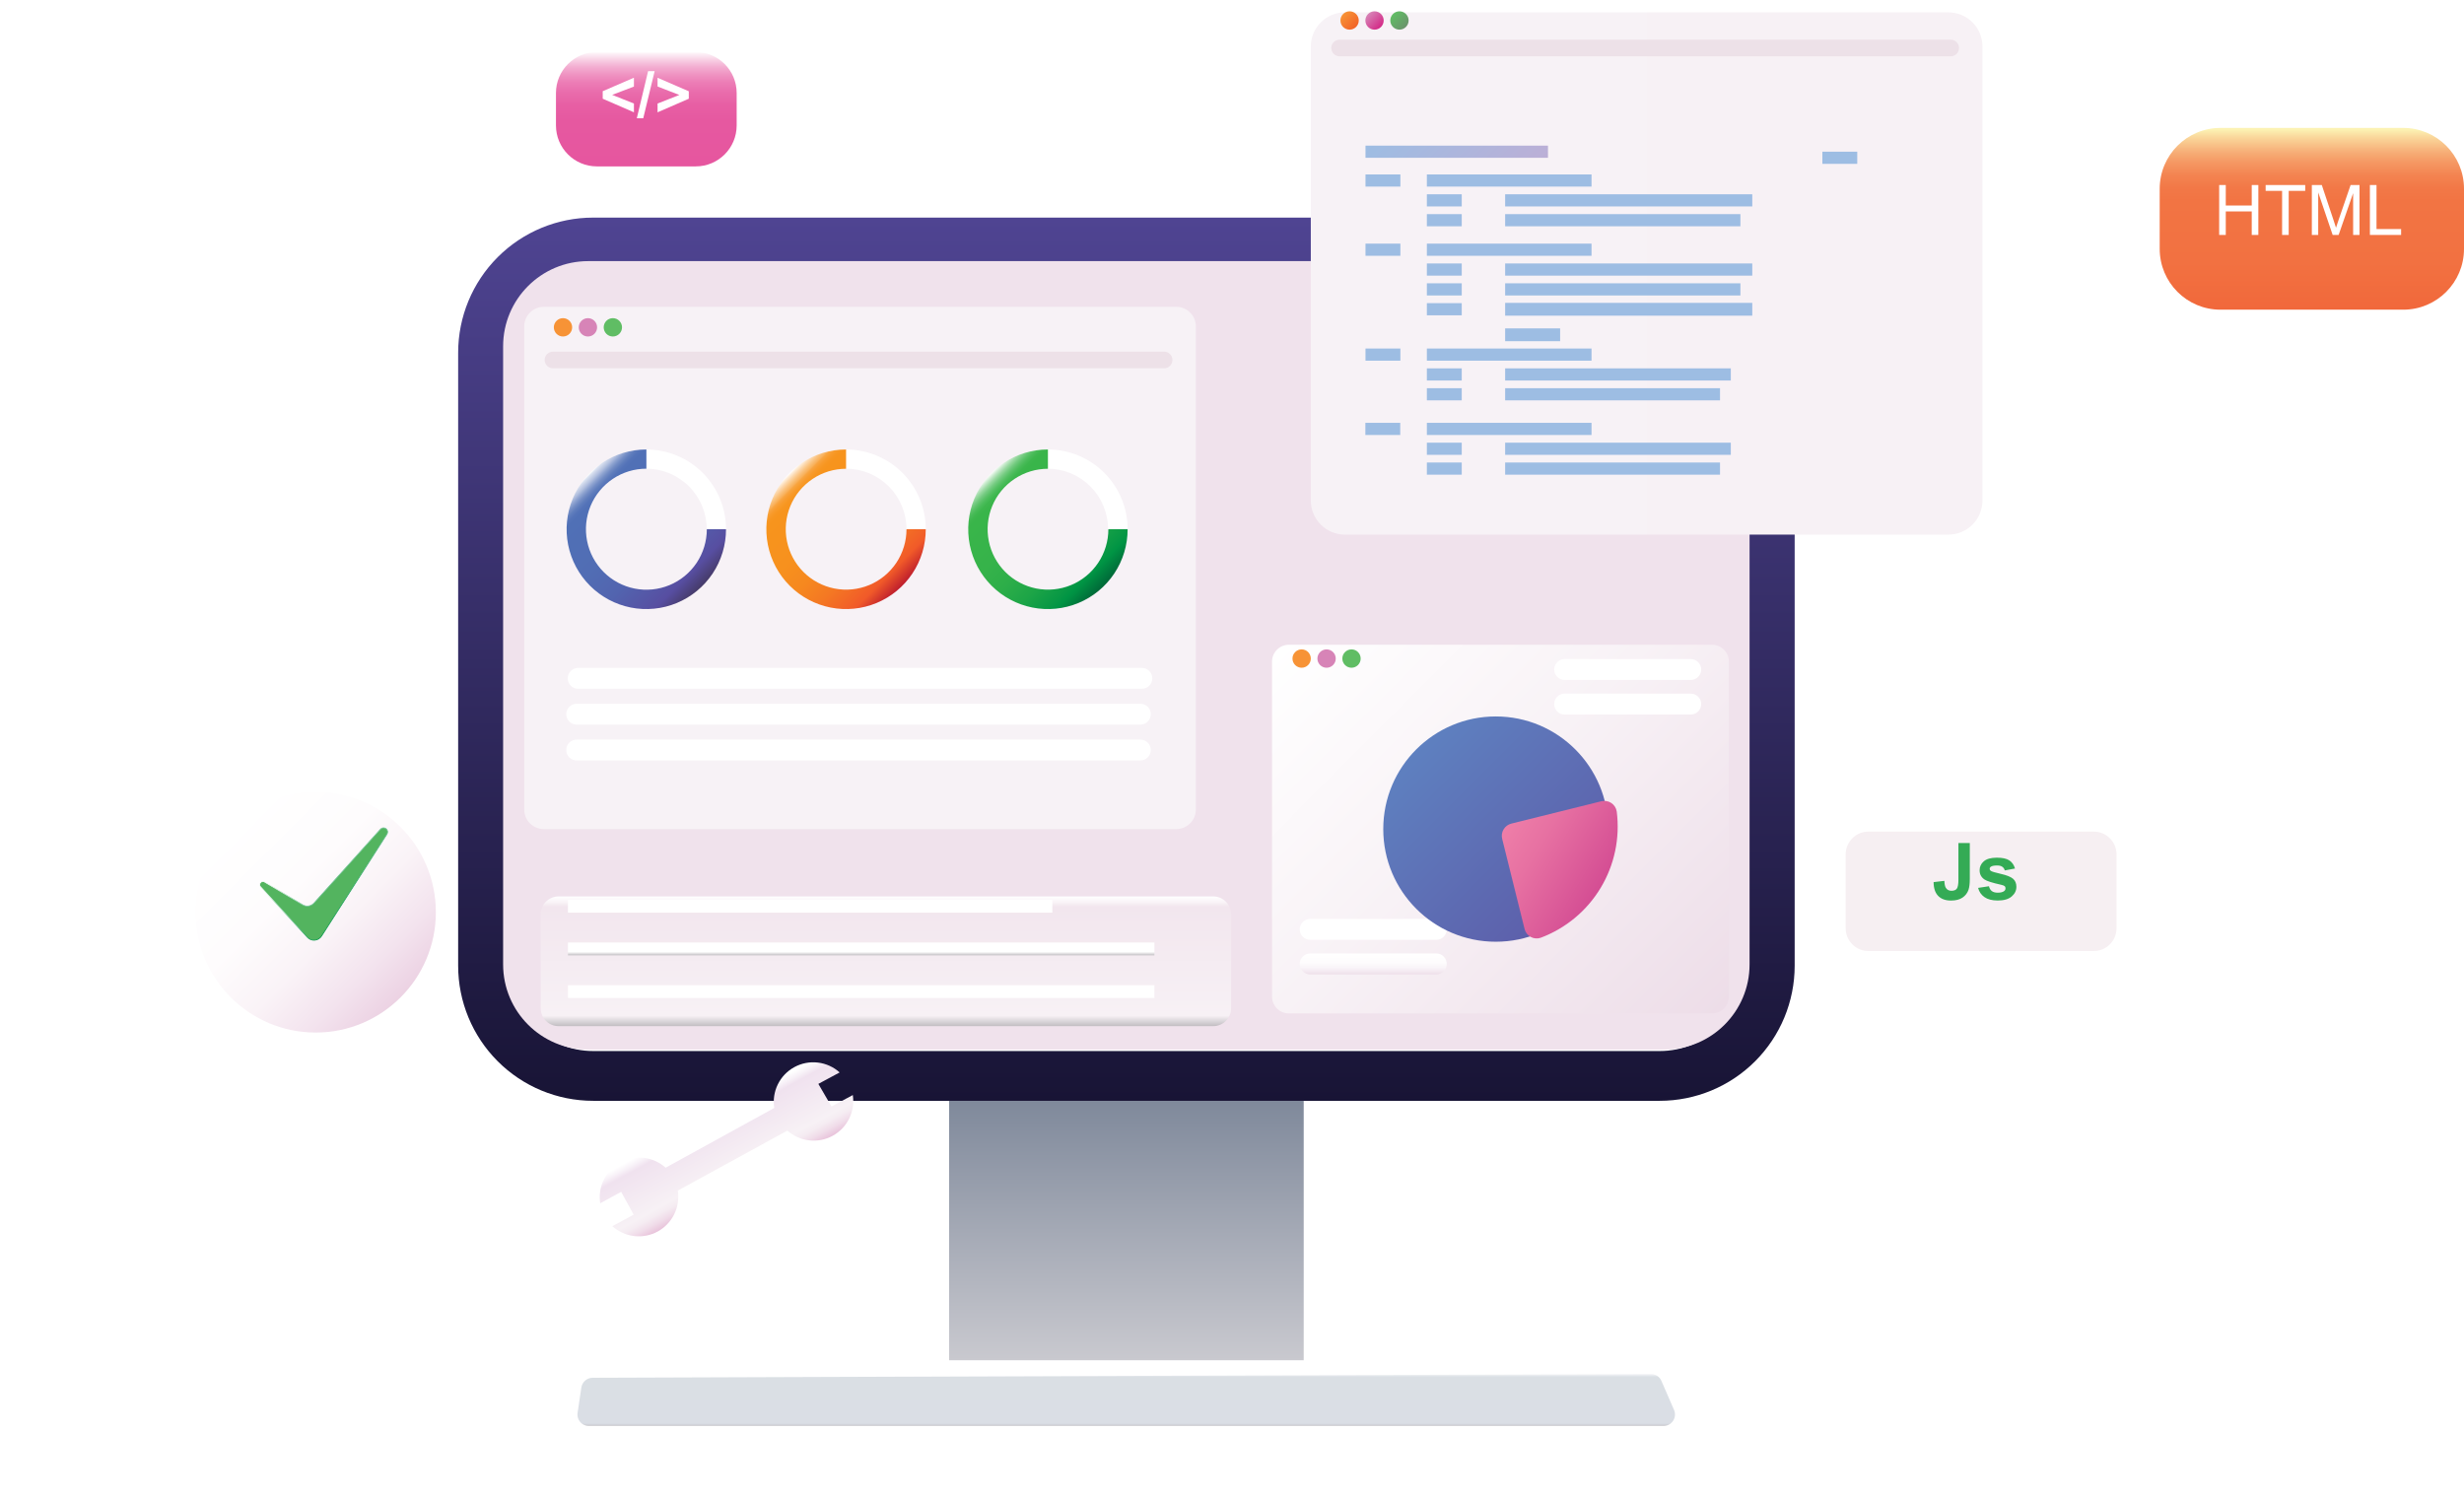 <svg width="797" height="485" viewBox="0 0 797 485" fill="none" xmlns="http://www.w3.org/2000/svg">
<g clip-path="url(#clip0)">
<path d="M536.847 86.492C544.16 86.492 551.172 89.4 556.343 94.577C561.513 99.754 564.418 106.775 564.418 114.096V312.384C564.418 319.705 561.513 326.726 556.343 331.902C551.172 337.079 544.16 339.987 536.847 339.987H191.846C184.534 339.987 177.521 337.079 172.351 331.902C167.18 326.726 164.275 319.705 164.275 312.384V114.096C164.275 106.775 167.18 99.754 172.351 94.577C177.521 89.4 184.534 86.492 191.846 86.492H536.847ZM536.847 70.39H191.846C180.268 70.39 169.165 74.994 160.978 83.191C152.792 91.387 148.192 102.504 148.192 114.096V312.384C148.192 323.975 152.792 335.092 160.978 343.288C169.165 351.485 180.268 356.09 191.846 356.09H536.847C548.425 356.09 559.528 351.485 567.715 343.288C575.902 335.092 580.501 323.975 580.501 312.384V114.096C580.501 102.504 575.902 91.387 567.715 83.191C559.528 74.994 548.425 70.39 536.847 70.39Z" fill="url(#paint0_linear)"/>
<path d="M421.694 356.09H307V440.006H421.694V356.09Z" fill="url(#paint1_linear)"/>
<path d="M538.387 84.468H190.261C175.059 84.468 162.736 96.806 162.736 112.026V311.97C162.736 327.189 175.059 339.528 190.261 339.528H538.387C553.588 339.528 565.911 327.189 565.911 311.97V112.026C565.911 96.806 553.588 84.468 538.387 84.468Z" fill="#F0E2EC"/>
<g filter="url(#filter0_d)">
<path d="M538.202 457.764H190.467C189.865 457.765 189.271 457.635 188.724 457.384C188.177 457.133 187.691 456.766 187.298 456.31C186.906 455.854 186.616 455.318 186.449 454.739C186.282 454.16 186.242 453.552 186.331 452.957L187.549 444.745C187.702 443.755 188.203 442.852 188.961 442.199C189.719 441.545 190.684 441.184 191.685 441.179L534.021 439.96C534.837 439.961 535.636 440.201 536.318 440.65C536.999 441.1 537.535 441.74 537.858 442.49L541.947 451.899C542.217 452.53 542.329 453.217 542.273 453.901C542.217 454.585 541.995 455.245 541.625 455.824C541.256 456.402 540.751 456.881 540.155 457.22C539.558 457.558 538.888 457.745 538.202 457.764Z" fill="url(#paint2_linear)"/>
<path d="M538.202 457.764H190.467C189.865 457.765 189.271 457.635 188.724 457.384C188.177 457.133 187.691 456.766 187.298 456.31C186.906 455.854 186.616 455.318 186.449 454.739C186.282 454.16 186.242 453.552 186.331 452.957L187.549 444.745C187.702 443.755 188.203 442.852 188.961 442.199C189.719 441.545 190.684 441.184 191.685 441.179L534.021 439.96C534.837 439.961 535.636 440.201 536.318 440.65C536.999 441.1 537.535 441.74 537.858 442.49L541.947 451.899C542.217 452.53 542.329 453.217 542.273 453.901C542.217 454.585 541.995 455.245 541.625 455.824C541.256 456.402 540.751 456.881 540.155 457.22C539.558 457.558 538.888 457.745 538.202 457.764Z" stroke="white" stroke-miterlimit="10"/>
</g>
<g filter="url(#filter1_d)">
<path d="M630.22 0H435.019C428.929 0 423.991 4.943 423.991 11.041V157.894C423.991 163.992 428.929 168.936 435.019 168.936H630.22C636.311 168.936 641.248 163.992 641.248 157.894V11.041C641.248 4.943 636.311 0 630.22 0Z" fill="url(#paint3_linear)"/>
</g>
<path d="M630.978 12.836H433.297C431.812 12.836 430.608 14.041 430.608 15.527C430.608 17.014 431.812 18.219 433.297 18.219H630.978C632.463 18.219 633.667 17.014 633.667 15.527C633.667 14.041 632.463 12.836 630.978 12.836Z" fill="#EDE1E8"/>
<path d="M436.536 9.592C438.173 9.592 439.5 8.264 439.5 6.625C439.5 4.986 438.173 3.657 436.536 3.657C434.899 3.657 433.572 4.986 433.572 6.625C433.572 8.264 434.899 9.592 436.536 9.592Z" fill="url(#paint4_linear)"/>
<path d="M444.601 9.592C446.237 9.592 447.564 8.264 447.564 6.625C447.564 4.986 446.237 3.657 444.601 3.657C442.964 3.657 441.637 4.986 441.637 6.625C441.637 8.264 442.964 9.592 444.601 9.592Z" fill="url(#paint5_linear)"/>
<path d="M452.665 9.592C454.302 9.592 455.629 8.264 455.629 6.625C455.629 4.986 454.302 3.657 452.665 3.657C451.028 3.657 449.701 4.986 449.701 6.625C449.701 8.264 451.028 9.592 452.665 9.592Z" fill="url(#paint6_linear)"/>
<path d="M500.707 47.111H441.683V51.045H500.707V47.111Z" fill="url(#paint7_linear)"/>
<path d="M514.791 56.427H461.533V60.36H514.791V56.427Z" fill="url(#paint8_linear)"/>
<path d="M472.814 62.846H461.533V66.779H472.814V62.846Z" fill="url(#paint9_linear)"/>
<path d="M452.964 56.427H441.683V60.36H452.964V56.427Z" fill="url(#paint10_linear)"/>
<path d="M472.814 69.264H461.533V73.197H472.814V69.264Z" fill="url(#paint11_linear)"/>
<path d="M600.743 49.066H589.462V53H600.743V49.066Z" fill="url(#paint12_linear)"/>
<path d="M566.785 62.846H486.853V66.779H566.785V62.846Z" fill="url(#paint13_linear)"/>
<path d="M562.948 69.264H486.853V73.197H562.948V69.264Z" fill="url(#paint14_linear)"/>
<path d="M514.791 78.809H461.533V82.742H514.791V78.809Z" fill="url(#paint15_linear)"/>
<path d="M472.814 85.227H461.533V89.16H472.814V85.227Z" fill="url(#paint16_linear)"/>
<path d="M452.964 78.809H441.683V82.742H452.964V78.809Z" fill="url(#paint17_linear)"/>
<path d="M452.964 112.738H441.683V116.672H452.964V112.738Z" fill="url(#paint18_linear)"/>
<path d="M452.918 136.777H441.637V140.711H452.918V136.777Z" fill="url(#paint19_linear)"/>
<path d="M472.814 91.644H461.533V95.578H472.814V91.644Z" fill="url(#paint20_linear)"/>
<path d="M566.785 85.227H486.853V89.16H566.785V85.227Z" fill="url(#paint21_linear)"/>
<path d="M562.948 91.644H486.853V95.578H562.948V91.644Z" fill="url(#paint22_linear)"/>
<path d="M514.791 112.738H461.533V116.672H514.791V112.738Z" fill="url(#paint23_linear)"/>
<path d="M472.814 119.156H461.533V123.09H472.814V119.156Z" fill="url(#paint24_linear)"/>
<path d="M472.814 125.574H461.533V129.508H472.814V125.574Z" fill="url(#paint25_linear)"/>
<path d="M559.846 119.156H486.853V123.09H559.846V119.156Z" fill="url(#paint26_linear)"/>
<path d="M556.354 125.574H486.853V129.508H556.354V125.574Z" fill="url(#paint27_linear)"/>
<path d="M514.791 136.777H461.533V140.711H514.791V136.777Z" fill="url(#paint28_linear)"/>
<path d="M472.814 143.195H461.533V147.129H472.814V143.195Z" fill="url(#paint29_linear)"/>
<path d="M472.814 149.613H461.533V153.547H472.814V149.613Z" fill="url(#paint30_linear)"/>
<path d="M559.846 143.195H486.853V147.129H559.846V143.195Z" fill="url(#paint31_linear)"/>
<path d="M556.354 149.613H486.853V153.547H556.354V149.613Z" fill="url(#paint32_linear)"/>
<path d="M472.814 98.062H461.533V101.996H472.814V98.062Z" fill="url(#paint33_linear)"/>
<path d="M566.785 97.971H486.853V102.111H566.785V97.971Z" fill="url(#paint34_linear)"/>
<path d="M504.636 106.229H486.853V110.369H504.636V106.229Z" fill="url(#paint35_linear)"/>
<g filter="url(#filter2_d)">
<path d="M777.356 37.38H718.216C707.367 37.38 698.572 46.185 698.572 57.048V76.508C698.572 87.371 707.367 96.176 718.216 96.176H777.356C788.205 96.176 797 87.371 797 76.508V57.048C797 46.185 788.205 37.38 777.356 37.38Z" fill="url(#paint36_linear)"/>
</g>
<path d="M717.807 76V59.844H719.945V66.478H728.343V59.844H730.481V76H728.343V68.385H719.945V76H717.807ZM738.162 76V61.751H732.839V59.844H745.645V61.751H740.3V76H738.162ZM747.783 76V59.844H751.001L754.825 71.283C755.178 72.349 755.435 73.146 755.597 73.675C755.78 73.087 756.067 72.224 756.456 71.085L760.324 59.844H763.201V76H761.14V62.478L756.445 76H754.517L749.844 62.246V76H747.783ZM766.562 76V59.844H768.7V74.094H776.657V76H766.562Z" fill="white"/>
<g filter="url(#filter3_d)">
<path d="M677.231 265H604.375C600.302 265 597 268.306 597 272.384V296.261C597 300.339 600.302 303.645 604.375 303.645H677.231C681.304 303.645 684.606 300.339 684.606 296.261V272.384C684.606 268.306 681.304 265 677.231 265Z" fill="#F6EFF2"/>
</g>
<path d="M633.465 272.696H637.148V284.283C637.148 285.798 637.015 286.963 636.749 287.779C636.391 288.844 635.742 289.702 634.801 290.351C633.86 290.992 632.62 291.312 631.08 291.312C629.274 291.312 627.884 290.809 626.91 289.801C625.936 288.786 625.445 287.3 625.437 285.344L628.92 284.945C628.962 285.993 629.116 286.734 629.382 287.167C629.782 287.825 630.39 288.153 631.205 288.153C632.029 288.153 632.612 287.92 632.953 287.454C633.294 286.98 633.465 286.002 633.465 284.52V272.696ZM639.833 287.217L643.353 286.68C643.503 287.363 643.807 287.883 644.265 288.241C644.723 288.59 645.364 288.765 646.188 288.765C647.095 288.765 647.777 288.599 648.235 288.266C648.543 288.033 648.697 287.721 648.697 287.329C648.697 287.063 648.614 286.842 648.447 286.668C648.273 286.501 647.881 286.347 647.274 286.206C644.444 285.581 642.65 285.011 641.893 284.495C640.844 283.779 640.32 282.785 640.32 281.511C640.32 280.362 640.773 279.397 641.68 278.615C642.588 277.832 643.994 277.441 645.9 277.441C647.715 277.441 649.063 277.736 649.946 278.327C650.828 278.918 651.436 279.792 651.769 280.949L648.46 281.561C648.318 281.045 648.048 280.65 647.648 280.375C647.257 280.1 646.695 279.963 645.963 279.963C645.039 279.963 644.377 280.092 643.978 280.35C643.711 280.533 643.578 280.77 643.578 281.062C643.578 281.311 643.695 281.524 643.928 281.698C644.244 281.931 645.334 282.26 647.199 282.685C649.072 283.109 650.379 283.629 651.119 284.245C651.852 284.87 652.218 285.74 652.218 286.855C652.218 288.07 651.71 289.115 650.695 289.989C649.679 290.863 648.177 291.3 646.188 291.3C644.381 291.3 642.95 290.933 641.893 290.201C640.844 289.468 640.157 288.474 639.833 287.217Z" fill="#34AB55"/>
<g filter="url(#filter4_d)">
<path d="M225.046 12.836H193.064C185.755 12.836 179.83 18.768 179.83 26.086V36.575C179.83 43.893 185.755 49.825 193.064 49.825H225.046C232.355 49.825 238.28 43.893 238.28 36.575V26.086C238.28 18.768 232.355 12.836 225.046 12.836Z" fill="url(#paint37_linear)"/>
</g>
<path d="M205.048 36.323L194.954 31.933V29.503L205.048 25.134V27.996L198.008 30.688L205.048 33.48V36.323ZM205.982 38.251L209.628 23.024H211.748L208.062 38.251H205.982ZM212.692 36.333V33.49L219.743 30.718L212.692 27.976V25.154L222.796 29.523V31.933L212.692 36.333Z" fill="white"/>
<g filter="url(#filter5_d)">
<path d="M102.104 330.004C123.574 330.004 140.978 312.578 140.978 291.083C140.978 269.587 123.574 252.161 102.104 252.161C80.634 252.161 63.229 269.587 63.229 291.083C63.229 312.578 80.634 330.004 102.104 330.004Z" fill="url(#paint38_linear)"/>
</g>
<path d="M84.182 286.758L99.415 303.183C99.714 303.514 100.086 303.773 100.502 303.937C100.917 304.101 101.365 304.167 101.81 304.129C102.255 304.091 102.685 303.951 103.067 303.719C103.448 303.487 103.771 303.169 104.01 302.791L125.171 269.828C125.351 269.546 125.418 269.206 125.359 268.876C125.3 268.547 125.12 268.251 124.854 268.049C124.588 267.846 124.256 267.751 123.923 267.782C123.59 267.813 123.281 267.969 123.057 268.218L101.552 292.141C101.102 292.645 100.49 292.974 99.822 293.071C99.153 293.168 98.473 293.026 97.899 292.67L85.469 285.24C85.264 285.147 85.035 285.123 84.816 285.173C84.596 285.222 84.399 285.341 84.253 285.513C84.108 285.685 84.022 285.899 84.01 286.124C83.997 286.348 84.057 286.571 84.182 286.758Z" fill="#53B45F" stroke="url(#paint39_linear)" stroke-width="0.25" stroke-miterlimit="10"/>
<g filter="url(#filter6_d)">
<path d="M553.781 204.567H416.892C413.885 204.567 411.447 207.008 411.447 210.019V318.364C411.447 321.375 413.885 323.816 416.892 323.816H553.781C556.788 323.816 559.226 321.375 559.226 318.364V210.019C559.226 207.008 556.788 204.567 553.781 204.567Z" fill="url(#paint40_linear)"/>
</g>
<path d="M421.027 216C422.664 216 423.991 214.672 423.991 213.033C423.991 211.394 422.664 210.065 421.027 210.065C419.39 210.065 418.063 211.394 418.063 213.033C418.063 214.672 419.39 216 421.027 216Z" fill="url(#paint41_linear)"/>
<path d="M429.092 216C430.729 216 432.056 214.672 432.056 213.033C432.056 211.394 430.729 210.065 429.092 210.065C427.455 210.065 426.128 211.394 426.128 213.033C426.128 214.672 427.455 216 429.092 216Z" fill="url(#paint42_linear)"/>
<path d="M437.156 216C438.793 216 440.12 214.672 440.12 213.033C440.12 211.394 438.793 210.065 437.156 210.065C435.519 210.065 434.192 211.394 434.192 213.033C434.192 214.672 435.519 216 437.156 216Z" fill="url(#paint43_linear)"/>
<path d="M464.589 308.428H423.785C421.919 308.428 420.407 309.942 420.407 311.809C420.407 313.677 421.919 315.191 423.785 315.191H464.589C466.455 315.191 467.967 313.677 467.967 311.809C467.967 309.942 466.455 308.428 464.589 308.428Z" fill="url(#paint44_linear)"/>
<path d="M464.589 297.247H423.785C421.919 297.247 420.407 298.761 420.407 300.629C420.407 302.496 421.919 304.01 423.785 304.01H464.589C466.455 304.01 467.967 302.496 467.967 300.629C467.967 298.761 466.455 297.247 464.589 297.247Z" fill="url(#paint45_linear)"/>
<path d="M546.888 224.373H506.083C504.218 224.373 502.706 225.887 502.706 227.755C502.706 229.622 504.218 231.136 506.083 231.136H546.888C548.753 231.136 550.265 229.622 550.265 227.755C550.265 225.887 548.753 224.373 546.888 224.373Z" fill="url(#paint46_linear)"/>
<path d="M546.888 213.193H506.083C504.218 213.193 502.706 214.707 502.706 216.575C502.706 218.442 504.218 219.956 506.083 219.956H546.888C548.753 219.956 550.265 218.442 550.265 216.575C550.265 214.707 548.753 213.193 546.888 213.193Z" fill="url(#paint47_linear)"/>
<g filter="url(#filter7_d)">
<path d="M483.82 300.629C503.92 300.629 520.213 284.316 520.213 264.192C520.213 244.068 503.92 227.755 483.82 227.755C463.721 227.755 447.427 244.068 447.427 264.192C447.427 284.316 463.721 300.629 483.82 300.629Z" fill="url(#paint48_linear)"/>
</g>
<g filter="url(#filter8_d)">
<path d="M522.948 258.51C524.042 267.094 522.21 275.795 517.748 283.206C513.286 290.616 506.456 296.302 498.364 299.341C497.832 299.527 497.267 299.599 496.706 299.552C496.145 299.506 495.6 299.341 495.106 299.07C494.612 298.799 494.18 298.427 493.839 297.979C493.498 297.53 493.255 297.014 493.126 296.466L485.888 267.344C485.631 266.297 485.799 265.192 486.354 264.269C486.91 263.346 487.808 262.682 488.852 262.421L517.939 255.198C518.487 255.056 519.058 255.031 519.616 255.125C520.174 255.218 520.707 255.428 521.179 255.74C521.651 256.052 522.052 256.46 522.357 256.937C522.662 257.414 522.863 257.95 522.948 258.51Z" fill="url(#paint49_linear)"/>
</g>
<g filter="url(#filter9_d)">
<path d="M392.423 285.977H180.68C177.482 285.977 174.89 288.572 174.89 291.773V322.138C174.89 325.339 177.482 327.934 180.68 327.934H392.423C395.621 327.934 398.213 325.339 398.213 322.138V291.773C398.213 288.572 395.621 285.977 392.423 285.977Z" fill="url(#paint50_linear)"/>
</g>
<path d="M373.399 304.885H183.712V309.025H373.399V304.885Z" fill="url(#paint51_linear)"/>
<path d="M373.399 318.687H183.712V322.827H373.399V318.687Z" fill="url(#paint52_linear)"/>
<path d="M340.383 291.083H183.712V295.224H340.383V291.083Z" fill="url(#paint53_linear)"/>
<g filter="url(#filter10_d)">
<path d="M144.539 163.661C144.544 167.123 143.651 170.526 141.947 173.539C140.244 176.551 137.788 179.068 134.821 180.845C131.708 182.748 128.129 183.751 124.482 183.743H22.746C16.713 183.743 10.928 181.344 6.662 177.073C2.396 172.802 0 167.01 0 160.97C0 154.93 2.396 149.138 6.662 144.867C10.928 140.596 16.713 138.197 22.746 138.197C23.381 138.162 24.018 138.162 24.653 138.197C24.487 136.792 24.403 135.379 24.4 133.964C24.415 124.938 27.814 116.246 33.923 109.609C40.033 102.972 48.41 98.874 57.394 98.124C66.378 97.375 75.316 100.03 82.438 105.564C89.561 111.098 94.348 119.107 95.854 128.006C98.57 127.179 101.43 126.937 104.246 127.297C107.062 127.657 109.77 128.611 112.191 130.096C114.612 131.58 116.691 133.562 118.29 135.91C119.89 138.258 120.975 140.919 121.472 143.718C122.467 143.559 123.474 143.482 124.482 143.488C127.123 143.488 129.739 144.01 132.179 145.025C134.618 146.04 136.833 147.527 138.697 149.402C140.561 151.276 142.036 153.501 143.039 155.948C144.042 158.395 144.551 161.016 144.539 163.661Z" fill="url(#paint54_linear)"/>
</g>
<g filter="url(#filter11_d)">
<path d="M268.952 353.928L275.845 350.225C276.242 352.831 275.826 355.496 274.655 357.857C273.483 360.218 271.613 362.159 269.299 363.417C266.986 364.675 264.34 365.187 261.725 364.885C259.109 364.582 256.651 363.479 254.684 361.726L219.233 381.141C219.644 383.751 219.237 386.425 218.069 388.794C216.901 391.163 215.029 393.112 212.709 394.373C210.39 395.634 207.737 396.144 205.116 395.834C202.496 395.525 200.035 394.41 198.072 392.643L204.965 388.916L200.921 381.532L194.144 385.236C193.733 382.626 194.139 379.952 195.307 377.583C196.476 375.213 198.348 373.264 200.667 372.004C202.987 370.743 205.639 370.233 208.26 370.542C210.881 370.852 213.342 371.967 215.304 373.734L250.434 354.411C250.023 351.801 250.429 349.128 251.598 346.758C252.766 344.389 254.638 342.44 256.958 341.179C259.277 339.919 261.929 339.408 264.55 339.718C267.171 340.028 269.632 341.143 271.594 342.91L264.702 346.613L268.952 353.928Z" fill="url(#paint55_linear)"/>
</g>
<g filter="url(#filter12_d)">
<path d="M380.475 95.257H175.901C172.399 95.257 169.56 98.099 169.56 101.606V257.844C169.56 261.35 172.399 264.193 175.901 264.193H380.475C383.978 264.193 386.817 261.35 386.817 257.844V101.606C386.817 98.099 383.978 95.257 380.475 95.257Z" fill="url(#paint56_linear)"/>
</g>
<path d="M376.547 113.751H178.865C177.38 113.751 176.177 114.956 176.177 116.442C176.177 117.929 177.38 119.134 178.865 119.134H376.547C378.031 119.134 379.235 117.929 379.235 116.442C379.235 114.956 378.031 113.751 376.547 113.751Z" fill="#EDE1E8"/>
<path d="M182.105 108.852C183.742 108.852 185.069 107.523 185.069 105.884C185.069 104.246 183.742 102.917 182.105 102.917C180.468 102.917 179.141 104.246 179.141 105.884C179.141 107.523 180.468 108.852 182.105 108.852Z" fill="url(#paint57_linear)"/>
<path d="M190.169 108.852C191.806 108.852 193.133 107.523 193.133 105.884C193.133 104.246 191.806 102.917 190.169 102.917C188.532 102.917 187.205 104.246 187.205 105.884C187.205 107.523 188.532 108.852 190.169 108.852Z" fill="url(#paint58_linear)"/>
<path d="M198.234 108.852C199.871 108.852 201.198 107.523 201.198 105.884C201.198 104.246 199.871 102.917 198.234 102.917C196.597 102.917 195.27 104.246 195.27 105.884C195.27 107.523 196.597 108.852 198.234 108.852Z" fill="url(#paint59_linear)"/>
<path d="M369.333 216.046H187.021C185.156 216.046 183.644 217.56 183.644 219.427C183.644 221.295 185.156 222.809 187.021 222.809H369.333C371.198 222.809 372.71 221.295 372.71 219.427C372.71 217.56 371.198 216.046 369.333 216.046Z" fill="url(#paint60_linear)"/>
<path d="M368.85 227.64H186.539C184.674 227.64 183.162 229.154 183.162 231.021C183.162 232.889 184.674 234.403 186.539 234.403H368.85C370.716 234.403 372.228 232.889 372.228 231.021C372.228 229.154 370.716 227.64 368.85 227.64Z" fill="url(#paint61_linear)"/>
<path d="M368.85 239.233H186.539C184.674 239.233 183.162 240.747 183.162 242.615C183.162 244.482 184.674 245.996 186.539 245.996H368.85C370.716 245.996 372.228 244.482 372.228 242.615C372.228 240.747 370.716 239.233 368.85 239.233Z" fill="url(#paint62_linear)"/>
<g filter="url(#filter13_d)">
<path d="M234.833 167.187H228.607C228.601 162.001 226.542 157.029 222.882 153.36C219.221 149.691 214.257 147.623 209.078 147.611V141.4C215.908 141.4 222.459 144.117 227.29 148.953C232.12 153.789 234.833 160.348 234.833 167.187Z" fill="url(#paint63_linear)"/>
</g>
<g filter="url(#filter14_d)">
<path d="M234.834 167.187C234.838 172.294 233.329 177.287 230.499 181.535C227.668 185.783 223.642 189.094 218.931 191.051C214.219 193.007 209.034 193.52 204.031 192.525C199.029 191.53 194.433 189.071 190.827 185.46C187.22 181.849 184.765 177.248 183.771 172.24C182.777 167.231 183.289 162.04 185.243 157.322C187.197 152.605 190.505 148.575 194.747 145.741C198.99 142.906 203.977 141.396 209.078 141.4V147.611C205.211 147.611 201.431 148.759 198.215 150.91C195 153.061 192.494 156.119 191.014 159.696C189.534 163.273 189.147 167.209 189.901 171.006C190.656 174.803 192.518 178.291 195.252 181.029C197.987 183.767 201.471 185.631 205.263 186.387C209.056 187.142 212.988 186.754 216.56 185.273C220.133 183.791 223.187 181.282 225.335 178.063C227.483 174.844 228.63 171.059 228.63 167.187H234.834Z" fill="url(#paint64_linear)"/>
</g>
<g filter="url(#filter15_d)">
<path d="M299.441 167.187H293.214C293.214 164.616 292.709 162.071 291.726 159.696C290.743 157.321 289.303 155.163 287.488 153.345C285.672 151.527 283.517 150.085 281.144 149.101C278.772 148.118 276.23 147.611 273.662 147.611V141.4C277.046 141.397 280.398 142.062 283.525 143.357C286.653 144.651 289.495 146.55 291.889 148.945C294.283 151.34 296.182 154.184 297.478 157.314C298.774 160.444 299.441 163.799 299.441 167.187Z" fill="url(#paint65_linear)"/>
</g>
<g filter="url(#filter16_d)">
<path d="M299.441 167.187C299.446 172.293 297.938 177.285 295.108 181.532C292.278 185.78 288.253 189.091 283.543 191.048C278.833 193.005 273.649 193.52 268.647 192.527C263.645 191.533 259.05 189.077 255.442 185.468C251.835 181.86 249.377 177.261 248.381 172.254C247.384 167.246 247.893 162.056 249.844 157.338C251.794 152.621 255.098 148.589 259.338 145.752C263.578 142.915 268.563 141.4 273.662 141.4V147.634C269.801 147.639 266.027 148.789 262.819 150.941C259.61 153.092 257.111 156.147 255.636 159.72C254.162 163.294 253.778 167.224 254.534 171.016C255.29 174.807 257.152 178.289 259.884 181.021C262.616 183.753 266.096 185.613 269.884 186.366C273.672 187.118 277.597 186.73 281.164 185.249C284.731 183.769 287.78 181.262 289.925 178.048C292.07 174.833 293.215 171.053 293.215 167.187H299.441Z" fill="url(#paint66_linear)"/>
</g>
<g filter="url(#filter17_d)">
<path d="M364.738 167.187H358.419C358.419 164.617 357.914 162.071 356.931 159.696C355.948 157.321 354.508 155.163 352.693 153.345C350.877 151.527 348.722 150.085 346.349 149.102C343.977 148.118 341.435 147.612 338.867 147.612V141.401C342.259 141.385 345.621 142.041 348.759 143.33C351.897 144.62 354.75 146.517 357.153 148.913C359.557 151.309 361.465 154.156 362.766 157.293C364.068 160.429 364.738 163.791 364.738 167.187Z" fill="url(#paint67_linear)"/>
</g>
<g filter="url(#filter18_d)">
<path d="M364.737 167.187C364.742 172.293 363.234 177.285 360.404 181.532C357.574 185.78 353.55 189.091 348.84 191.048C344.13 193.005 338.946 193.52 333.944 192.527C328.942 191.533 324.346 189.077 320.739 185.468C317.131 181.86 314.674 177.261 313.677 172.254C312.681 167.246 313.19 162.056 315.14 157.338C317.091 152.621 320.395 148.589 324.635 145.752C328.874 142.915 333.859 141.4 338.959 141.4V147.634C335.097 147.639 331.324 148.789 328.115 150.941C324.907 153.092 322.407 156.147 320.933 159.72C319.458 163.294 319.074 167.224 319.831 171.016C320.587 174.807 322.449 178.289 325.181 181.021C327.913 183.753 331.393 185.613 335.18 186.366C338.968 187.118 342.893 186.73 346.461 185.249C350.028 183.769 353.076 181.262 355.221 178.048C357.366 174.833 358.511 171.053 358.511 167.187H364.737Z" fill="url(#paint68_linear)"/>
</g>
</g>
<defs>
<filter id="filter0_d" x="181.785" y="439.46" width="365.002" height="26.805" filterUnits="userSpaceOnUse" color-interpolation-filters="sRGB">
<feFlood flood-opacity="0" result="BackgroundImageFix"/>
<feColorMatrix in="SourceAlpha" type="matrix" values="0 0 0 0 0 0 0 0 0 0 0 0 0 0 0 0 0 0 127 0"/>
<feOffset dy="4"/>
<feGaussianBlur stdDeviation="2"/>
<feColorMatrix type="matrix" values="0 0 0 0 0 0 0 0 0 0 0 0 0 0 0 0 0 0 0.25 0"/>
<feBlend mode="normal" in2="BackgroundImageFix" result="effect1_dropShadow"/>
<feBlend mode="normal" in="SourceGraphic" in2="effect1_dropShadow" result="shape"/>
</filter>
<filter id="filter1_d" x="419.991" y="0" width="225.257" height="176.936" filterUnits="userSpaceOnUse" color-interpolation-filters="sRGB">
<feFlood flood-opacity="0" result="BackgroundImageFix"/>
<feColorMatrix in="SourceAlpha" type="matrix" values="0 0 0 0 0 0 0 0 0 0 0 0 0 0 0 0 0 0 127 0"/>
<feOffset dy="4"/>
<feGaussianBlur stdDeviation="2"/>
<feColorMatrix type="matrix" values="0 0 0 0 0 0 0 0 0 0 0 0 0 0 0 0 0 0 0.25 0"/>
<feBlend mode="normal" in2="BackgroundImageFix" result="effect1_dropShadow"/>
<feBlend mode="normal" in="SourceGraphic" in2="effect1_dropShadow" result="shape"/>
</filter>
<filter id="filter2_d" x="694.572" y="37.38" width="106.427" height="66.796" filterUnits="userSpaceOnUse" color-interpolation-filters="sRGB">
<feFlood flood-opacity="0" result="BackgroundImageFix"/>
<feColorMatrix in="SourceAlpha" type="matrix" values="0 0 0 0 0 0 0 0 0 0 0 0 0 0 0 0 0 0 127 0"/>
<feOffset dy="4"/>
<feGaussianBlur stdDeviation="2"/>
<feColorMatrix type="matrix" values="0 0 0 0 0 0 0 0 0 0 0 0 0 0 0 0 0 0 0.25 0"/>
<feBlend mode="normal" in2="BackgroundImageFix" result="effect1_dropShadow"/>
<feBlend mode="normal" in="SourceGraphic" in2="effect1_dropShadow" result="shape"/>
</filter>
<filter id="filter3_d" x="593" y="265" width="95.606" height="46.645" filterUnits="userSpaceOnUse" color-interpolation-filters="sRGB">
<feFlood flood-opacity="0" result="BackgroundImageFix"/>
<feColorMatrix in="SourceAlpha" type="matrix" values="0 0 0 0 0 0 0 0 0 0 0 0 0 0 0 0 0 0 127 0"/>
<feOffset dy="4"/>
<feGaussianBlur stdDeviation="2"/>
<feColorMatrix type="matrix" values="0 0 0 0 0 0 0 0 0 0 0 0 0 0 0 0 0 0 0.25 0"/>
<feBlend mode="normal" in2="BackgroundImageFix" result="effect1_dropShadow"/>
<feBlend mode="normal" in="SourceGraphic" in2="effect1_dropShadow" result="shape"/>
</filter>
<filter id="filter4_d" x="175.83" y="12.836" width="66.45" height="44.989" filterUnits="userSpaceOnUse" color-interpolation-filters="sRGB">
<feFlood flood-opacity="0" result="BackgroundImageFix"/>
<feColorMatrix in="SourceAlpha" type="matrix" values="0 0 0 0 0 0 0 0 0 0 0 0 0 0 0 0 0 0 127 0"/>
<feOffset dy="4"/>
<feGaussianBlur stdDeviation="2"/>
<feColorMatrix type="matrix" values="0 0 0 0 0 0 0 0 0 0 0 0 0 0 0 0 0 0 0.25 0"/>
<feBlend mode="normal" in2="BackgroundImageFix" result="effect1_dropShadow"/>
<feBlend mode="normal" in="SourceGraphic" in2="effect1_dropShadow" result="shape"/>
</filter>
<filter id="filter5_d" x="59.229" y="252.161" width="85.749" height="85.843" filterUnits="userSpaceOnUse" color-interpolation-filters="sRGB">
<feFlood flood-opacity="0" result="BackgroundImageFix"/>
<feColorMatrix in="SourceAlpha" type="matrix" values="0 0 0 0 0 0 0 0 0 0 0 0 0 0 0 0 0 0 127 0"/>
<feOffset dy="4"/>
<feGaussianBlur stdDeviation="2"/>
<feColorMatrix type="matrix" values="0 0 0 0 0 0 0 0 0 0 0 0 0 0 0 0 0 0 0.25 0"/>
<feBlend mode="normal" in2="BackgroundImageFix" result="effect1_dropShadow"/>
<feBlend mode="normal" in="SourceGraphic" in2="effect1_dropShadow" result="shape"/>
</filter>
<filter id="filter6_d" x="407.447" y="204.567" width="155.779" height="127.249" filterUnits="userSpaceOnUse" color-interpolation-filters="sRGB">
<feFlood flood-opacity="0" result="BackgroundImageFix"/>
<feColorMatrix in="SourceAlpha" type="matrix" values="0 0 0 0 0 0 0 0 0 0 0 0 0 0 0 0 0 0 127 0"/>
<feOffset dy="4"/>
<feGaussianBlur stdDeviation="2"/>
<feColorMatrix type="matrix" values="0 0 0 0 0 0 0 0 0 0 0 0 0 0 0 0 0 0 0.25 0"/>
<feBlend mode="normal" in2="BackgroundImageFix" result="effect1_dropShadow"/>
<feBlend mode="normal" in="SourceGraphic" in2="effect1_dropShadow" result="shape"/>
</filter>
<filter id="filter7_d" x="443.427" y="227.755" width="80.787" height="80.874" filterUnits="userSpaceOnUse" color-interpolation-filters="sRGB">
<feFlood flood-opacity="0" result="BackgroundImageFix"/>
<feColorMatrix in="SourceAlpha" type="matrix" values="0 0 0 0 0 0 0 0 0 0 0 0 0 0 0 0 0 0 127 0"/>
<feOffset dy="4"/>
<feGaussianBlur stdDeviation="2"/>
<feColorMatrix type="matrix" values="0 0 0 0 0 0 0 0 0 0 0 0 0 0 0 0 0 0 0.25 0"/>
<feBlend mode="normal" in2="BackgroundImageFix" result="effect1_dropShadow"/>
<feBlend mode="normal" in="SourceGraphic" in2="effect1_dropShadow" result="shape"/>
</filter>
<filter id="filter8_d" x="481.771" y="255.069" width="45.486" height="52.497" filterUnits="userSpaceOnUse" color-interpolation-filters="sRGB">
<feFlood flood-opacity="0" result="BackgroundImageFix"/>
<feColorMatrix in="SourceAlpha" type="matrix" values="0 0 0 0 0 0 0 0 0 0 0 0 0 0 0 0 0 0 127 0"/>
<feOffset dy="4"/>
<feGaussianBlur stdDeviation="2"/>
<feColorMatrix type="matrix" values="0 0 0 0 0 0 0 0 0 0 0 0 0 0 0 0 0 0 0.25 0"/>
<feBlend mode="normal" in2="BackgroundImageFix" result="effect1_dropShadow"/>
<feBlend mode="normal" in="SourceGraphic" in2="effect1_dropShadow" result="shape"/>
</filter>
<filter id="filter9_d" x="170.89" y="285.977" width="231.323" height="49.958" filterUnits="userSpaceOnUse" color-interpolation-filters="sRGB">
<feFlood flood-opacity="0" result="BackgroundImageFix"/>
<feColorMatrix in="SourceAlpha" type="matrix" values="0 0 0 0 0 0 0 0 0 0 0 0 0 0 0 0 0 0 127 0"/>
<feOffset dy="4"/>
<feGaussianBlur stdDeviation="2"/>
<feColorMatrix type="matrix" values="0 0 0 0 0 0 0 0 0 0 0 0 0 0 0 0 0 0 0.25 0"/>
<feBlend mode="normal" in2="BackgroundImageFix" result="effect1_dropShadow"/>
<feBlend mode="normal" in="SourceGraphic" in2="effect1_dropShadow" result="shape"/>
</filter>
<filter id="filter10_d" x="-4" y="98" width="152.54" height="93.743" filterUnits="userSpaceOnUse" color-interpolation-filters="sRGB">
<feFlood flood-opacity="0" result="BackgroundImageFix"/>
<feColorMatrix in="SourceAlpha" type="matrix" values="0 0 0 0 0 0 0 0 0 0 0 0 0 0 0 0 0 0 127 0"/>
<feOffset dy="4"/>
<feGaussianBlur stdDeviation="2"/>
<feColorMatrix type="matrix" values="0 0 0 0 0 0 0 0 0 0 0 0 0 0 0 0 0 0 0.25 0"/>
<feBlend mode="normal" in2="BackgroundImageFix" result="effect1_dropShadow"/>
<feBlend mode="normal" in="SourceGraphic" in2="effect1_dropShadow" result="shape"/>
</filter>
<filter id="filter11_d" x="189.988" y="339.63" width="90.003" height="64.293" filterUnits="userSpaceOnUse" color-interpolation-filters="sRGB">
<feFlood flood-opacity="0" result="BackgroundImageFix"/>
<feColorMatrix in="SourceAlpha" type="matrix" values="0 0 0 0 0 0 0 0 0 0 0 0 0 0 0 0 0 0 127 0"/>
<feOffset dy="4"/>
<feGaussianBlur stdDeviation="2"/>
<feColorMatrix type="matrix" values="0 0 0 0 0 0 0 0 0 0 0 0 0 0 0 0 0 0 0.25 0"/>
<feBlend mode="normal" in2="BackgroundImageFix" result="effect1_dropShadow"/>
<feBlend mode="normal" in="SourceGraphic" in2="effect1_dropShadow" result="shape"/>
</filter>
<filter id="filter12_d" x="165.56" y="95.257" width="225.257" height="176.936" filterUnits="userSpaceOnUse" color-interpolation-filters="sRGB">
<feFlood flood-opacity="0" result="BackgroundImageFix"/>
<feColorMatrix in="SourceAlpha" type="matrix" values="0 0 0 0 0 0 0 0 0 0 0 0 0 0 0 0 0 0 127 0"/>
<feOffset dy="4"/>
<feGaussianBlur stdDeviation="2"/>
<feColorMatrix type="matrix" values="0 0 0 0 0 0 0 0 0 0 0 0 0 0 0 0 0 0 0.25 0"/>
<feBlend mode="normal" in2="BackgroundImageFix" result="effect1_dropShadow"/>
<feBlend mode="normal" in="SourceGraphic" in2="effect1_dropShadow" result="shape"/>
</filter>
<filter id="filter13_d" x="205.078" y="141.4" width="33.756" height="33.787" filterUnits="userSpaceOnUse" color-interpolation-filters="sRGB">
<feFlood flood-opacity="0" result="BackgroundImageFix"/>
<feColorMatrix in="SourceAlpha" type="matrix" values="0 0 0 0 0 0 0 0 0 0 0 0 0 0 0 0 0 0 127 0"/>
<feOffset dy="4"/>
<feGaussianBlur stdDeviation="2"/>
<feColorMatrix type="matrix" values="0 0 0 0 0 0 0 0 0 0 0 0 0 0 0 0 0 0 0.25 0"/>
<feBlend mode="normal" in2="BackgroundImageFix" result="effect1_dropShadow"/>
<feBlend mode="normal" in="SourceGraphic" in2="effect1_dropShadow" result="shape"/>
</filter>
<filter id="filter14_d" x="179.276" y="141.4" width="59.557" height="59.619" filterUnits="userSpaceOnUse" color-interpolation-filters="sRGB">
<feFlood flood-opacity="0" result="BackgroundImageFix"/>
<feColorMatrix in="SourceAlpha" type="matrix" values="0 0 0 0 0 0 0 0 0 0 0 0 0 0 0 0 0 0 127 0"/>
<feOffset dy="4"/>
<feGaussianBlur stdDeviation="2"/>
<feColorMatrix type="matrix" values="0 0 0 0 0 0 0 0 0 0 0 0 0 0 0 0 0 0 0.25 0"/>
<feBlend mode="normal" in2="BackgroundImageFix" result="effect1_dropShadow"/>
<feBlend mode="normal" in="SourceGraphic" in2="effect1_dropShadow" result="shape"/>
</filter>
<filter id="filter15_d" x="269.662" y="141.4" width="33.779" height="33.787" filterUnits="userSpaceOnUse" color-interpolation-filters="sRGB">
<feFlood flood-opacity="0" result="BackgroundImageFix"/>
<feColorMatrix in="SourceAlpha" type="matrix" values="0 0 0 0 0 0 0 0 0 0 0 0 0 0 0 0 0 0 127 0"/>
<feOffset dy="4"/>
<feGaussianBlur stdDeviation="2"/>
<feColorMatrix type="matrix" values="0 0 0 0 0 0 0 0 0 0 0 0 0 0 0 0 0 0 0.25 0"/>
<feBlend mode="normal" in2="BackgroundImageFix" result="effect1_dropShadow"/>
<feBlend mode="normal" in="SourceGraphic" in2="effect1_dropShadow" result="shape"/>
</filter>
<filter id="filter16_d" x="243.884" y="141.4" width="59.557" height="59.619" filterUnits="userSpaceOnUse" color-interpolation-filters="sRGB">
<feFlood flood-opacity="0" result="BackgroundImageFix"/>
<feColorMatrix in="SourceAlpha" type="matrix" values="0 0 0 0 0 0 0 0 0 0 0 0 0 0 0 0 0 0 127 0"/>
<feOffset dy="4"/>
<feGaussianBlur stdDeviation="2"/>
<feColorMatrix type="matrix" values="0 0 0 0 0 0 0 0 0 0 0 0 0 0 0 0 0 0 0.25 0"/>
<feBlend mode="normal" in2="BackgroundImageFix" result="effect1_dropShadow"/>
<feBlend mode="normal" in="SourceGraphic" in2="effect1_dropShadow" result="shape"/>
</filter>
<filter id="filter17_d" x="334.867" y="141.4" width="33.87" height="33.787" filterUnits="userSpaceOnUse" color-interpolation-filters="sRGB">
<feFlood flood-opacity="0" result="BackgroundImageFix"/>
<feColorMatrix in="SourceAlpha" type="matrix" values="0 0 0 0 0 0 0 0 0 0 0 0 0 0 0 0 0 0 127 0"/>
<feOffset dy="4"/>
<feGaussianBlur stdDeviation="2"/>
<feColorMatrix type="matrix" values="0 0 0 0 0 0 0 0 0 0 0 0 0 0 0 0 0 0 0.25 0"/>
<feBlend mode="normal" in2="BackgroundImageFix" result="effect1_dropShadow"/>
<feBlend mode="normal" in="SourceGraphic" in2="effect1_dropShadow" result="shape"/>
</filter>
<filter id="filter18_d" x="309.18" y="141.4" width="59.557" height="59.619" filterUnits="userSpaceOnUse" color-interpolation-filters="sRGB">
<feFlood flood-opacity="0" result="BackgroundImageFix"/>
<feColorMatrix in="SourceAlpha" type="matrix" values="0 0 0 0 0 0 0 0 0 0 0 0 0 0 0 0 0 0 127 0"/>
<feOffset dy="4"/>
<feGaussianBlur stdDeviation="2"/>
<feColorMatrix type="matrix" values="0 0 0 0 0 0 0 0 0 0 0 0 0 0 0 0 0 0 0.25 0"/>
<feBlend mode="normal" in2="BackgroundImageFix" result="effect1_dropShadow"/>
<feBlend mode="normal" in="SourceGraphic" in2="effect1_dropShadow" result="shape"/>
</filter>
<linearGradient id="paint0_linear" x1="364.347" y1="70.39" x2="364.347" y2="356.09" gradientUnits="userSpaceOnUse">
<stop stop-color="#4F4492"/>
<stop offset="1" stop-color="#181435"/>
</linearGradient>
<linearGradient id="paint1_linear" x1="364.347" y1="440.006" x2="364.347" y2="356.09" gradientUnits="userSpaceOnUse">
<stop stop-color="#C9C9CF"/>
<stop offset="1" stop-color="#7F899B"/>
</linearGradient>
<linearGradient id="paint2_linear" x1="364.346" y1="440.006" x2="364.346" y2="457.81" gradientUnits="userSpaceOnUse">
<stop stop-color="white"/>
<stop offset="0.03" stop-color="#F2F4F6"/>
<stop offset="0.08" stop-color="#DADFE4"/>
<stop offset="0.92" stop-color="#DADEE5"/>
<stop offset="1" stop-color="#C1BEC2"/>
</linearGradient>
<linearGradient id="paint3_linear" x1="423.991" y1="84.468" x2="641.248" y2="84.468" gradientUnits="userSpaceOnUse">
<stop stop-color="#F7F2F6"/>
<stop offset="1" stop-color="#F7F1F5"/>
</linearGradient>
<linearGradient id="paint4_linear" x1="434.445" y1="4.531" x2="438.655" y2="8.713" gradientUnits="userSpaceOnUse">
<stop stop-color="#F79336"/>
<stop offset="1" stop-color="#F26327"/>
</linearGradient>
<linearGradient id="paint5_linear" x1="442.51" y1="4.531" x2="446.719" y2="8.713" gradientUnits="userSpaceOnUse">
<stop stop-color="#D784B7"/>
<stop offset="1" stop-color="#D32886"/>
</linearGradient>
<linearGradient id="paint6_linear" x1="450.574" y1="4.531" x2="454.784" y2="8.713" gradientUnits="userSpaceOnUse">
<stop stop-color="#60BD64"/>
<stop offset="1" stop-color="#6B946C"/>
</linearGradient>
<linearGradient id="paint7_linear" x1="455.468" y1="33.309" x2="486.983" y2="64.786" gradientUnits="userSpaceOnUse">
<stop stop-color="#9DBDE3"/>
<stop offset="1" stop-color="#BCAFD6"/>
</linearGradient>
<linearGradient id="paint8_linear" x1="11445.9" y1="131.794" x2="11453.1" y2="229.129" gradientUnits="userSpaceOnUse">
<stop stop-color="#9DBDE3"/>
<stop offset="1" stop-color="#BCAFD6"/>
</linearGradient>
<linearGradient id="paint9_linear" x1="2736.69" y1="167.163" x2="2744.79" y2="190.381" gradientUnits="userSpaceOnUse">
<stop stop-color="#9DBDE3"/>
<stop offset="1" stop-color="#BCAFD6"/>
</linearGradient>
<linearGradient id="paint10_linear" x1="2619.37" y1="149.77" x2="2627.46" y2="172.987" gradientUnits="userSpaceOnUse">
<stop stop-color="#9DBDE3"/>
<stop offset="1" stop-color="#BCAFD6"/>
</linearGradient>
<linearGradient id="paint11_linear" x1="2736.69" y1="184.556" x2="2744.79" y2="207.773" gradientUnits="userSpaceOnUse">
<stop stop-color="#9DBDE3"/>
<stop offset="1" stop-color="#BCAFD6"/>
</linearGradient>
<linearGradient id="paint12_linear" x1="3492.73" y1="129.822" x2="3500.82" y2="153.04" gradientUnits="userSpaceOnUse">
<stop stop-color="#9DBDE3"/>
<stop offset="1" stop-color="#BCAFD6"/>
</linearGradient>
<linearGradient id="paint13_linear" x1="18085.5" y1="137.78" x2="18092.5" y2="281.007" gradientUnits="userSpaceOnUse">
<stop stop-color="#9DBDE3"/>
<stop offset="1" stop-color="#BCAFD6"/>
</linearGradient>
<linearGradient id="paint14_linear" x1="17209.5" y1="156.824" x2="17216.6" y2="293.426" gradientUnits="userSpaceOnUse">
<stop stop-color="#9DBDE3"/>
<stop offset="1" stop-color="#BCAFD6"/>
</linearGradient>
<linearGradient id="paint15_linear" x1="11445.9" y1="192.489" x2="11453.1" y2="289.825" gradientUnits="userSpaceOnUse">
<stop stop-color="#9DBDE3"/>
<stop offset="1" stop-color="#BCAFD6"/>
</linearGradient>
<linearGradient id="paint16_linear" x1="2736.69" y1="227.818" x2="2744.79" y2="251.035" gradientUnits="userSpaceOnUse">
<stop stop-color="#9DBDE3"/>
<stop offset="1" stop-color="#BCAFD6"/>
</linearGradient>
<linearGradient id="paint17_linear" x1="2619.37" y1="210.426" x2="2627.46" y2="233.643" gradientUnits="userSpaceOnUse">
<stop stop-color="#9DBDE3"/>
<stop offset="1" stop-color="#BCAFD6"/>
</linearGradient>
<linearGradient id="paint18_linear" x1="2619.37" y1="302.375" x2="2627.46" y2="325.593" gradientUnits="userSpaceOnUse">
<stop stop-color="#9DBDE3"/>
<stop offset="1" stop-color="#BCAFD6"/>
</linearGradient>
<linearGradient id="paint19_linear" x1="2619.1" y1="367.52" x2="2627.2" y2="390.738" gradientUnits="userSpaceOnUse">
<stop stop-color="#9DBDE3"/>
<stop offset="1" stop-color="#BCAFD6"/>
</linearGradient>
<linearGradient id="paint20_linear" x1="2736.69" y1="245.21" x2="2744.79" y2="268.427" gradientUnits="userSpaceOnUse">
<stop stop-color="#9DBDE3"/>
<stop offset="1" stop-color="#BCAFD6"/>
</linearGradient>
<linearGradient id="paint21_linear" x1="18085.5" y1="198.434" x2="18092.5" y2="341.662" gradientUnits="userSpaceOnUse">
<stop stop-color="#9DBDE3"/>
<stop offset="1" stop-color="#BCAFD6"/>
</linearGradient>
<linearGradient id="paint22_linear" x1="17209.5" y1="217.478" x2="17216.6" y2="354.08" gradientUnits="userSpaceOnUse">
<stop stop-color="#9DBDE3"/>
<stop offset="1" stop-color="#BCAFD6"/>
</linearGradient>
<linearGradient id="paint23_linear" x1="11445.9" y1="284.399" x2="11453.1" y2="381.735" gradientUnits="userSpaceOnUse">
<stop stop-color="#9DBDE3"/>
<stop offset="1" stop-color="#BCAFD6"/>
</linearGradient>
<linearGradient id="paint24_linear" x1="2736.69" y1="319.766" x2="2744.79" y2="342.984" gradientUnits="userSpaceOnUse">
<stop stop-color="#9DBDE3"/>
<stop offset="1" stop-color="#BCAFD6"/>
</linearGradient>
<linearGradient id="paint25_linear" x1="2736.69" y1="337.16" x2="2744.79" y2="360.377" gradientUnits="userSpaceOnUse">
<stop stop-color="#9DBDE3"/>
<stop offset="1" stop-color="#BCAFD6"/>
</linearGradient>
<linearGradient id="paint26_linear" x1="16503.1" y1="293.333" x2="16510.2" y2="424.646" gradientUnits="userSpaceOnUse">
<stop stop-color="#9DBDE3"/>
<stop offset="1" stop-color="#BCAFD6"/>
</linearGradient>
<linearGradient id="paint27_linear" x1="15710.4" y1="312.221" x2="15717.5" y2="437.536" gradientUnits="userSpaceOnUse">
<stop stop-color="#9DBDE3"/>
<stop offset="1" stop-color="#BCAFD6"/>
</linearGradient>
<linearGradient id="paint28_linear" x1="11445.9" y1="349.583" x2="11453.1" y2="446.919" gradientUnits="userSpaceOnUse">
<stop stop-color="#9DBDE3"/>
<stop offset="1" stop-color="#BCAFD6"/>
</linearGradient>
<linearGradient id="paint29_linear" x1="2736.69" y1="384.912" x2="2744.79" y2="408.129" gradientUnits="userSpaceOnUse">
<stop stop-color="#9DBDE3"/>
<stop offset="1" stop-color="#BCAFD6"/>
</linearGradient>
<linearGradient id="paint30_linear" x1="2736.69" y1="402.304" x2="2744.79" y2="425.522" gradientUnits="userSpaceOnUse">
<stop stop-color="#9DBDE3"/>
<stop offset="1" stop-color="#BCAFD6"/>
</linearGradient>
<linearGradient id="paint31_linear" x1="16503.1" y1="358.518" x2="16510.2" y2="489.832" gradientUnits="userSpaceOnUse">
<stop stop-color="#9DBDE3"/>
<stop offset="1" stop-color="#BCAFD6"/>
</linearGradient>
<linearGradient id="paint32_linear" x1="15710.4" y1="377.405" x2="15717.5" y2="502.72" gradientUnits="userSpaceOnUse">
<stop stop-color="#9DBDE3"/>
<stop offset="1" stop-color="#BCAFD6"/>
</linearGradient>
<linearGradient id="paint33_linear" x1="2736.69" y1="262.603" x2="2744.79" y2="285.82" gradientUnits="userSpaceOnUse">
<stop stop-color="#9DBDE3"/>
<stop offset="1" stop-color="#BCAFD6"/>
</linearGradient>
<linearGradient id="paint34_linear" x1="18083.9" y1="240.158" x2="18091.7" y2="391.216" gradientUnits="userSpaceOnUse">
<stop stop-color="#9DBDE3"/>
<stop offset="1" stop-color="#BCAFD6"/>
</linearGradient>
<linearGradient id="paint35_linear" x1="4281.59" y1="291.271" x2="4290.32" y2="328.741" gradientUnits="userSpaceOnUse">
<stop stop-color="#9DBDE3"/>
<stop offset="1" stop-color="#BCAFD6"/>
</linearGradient>
<linearGradient id="paint36_linear" x1="747.786" y1="37.38" x2="747.786" y2="96.176" gradientUnits="userSpaceOnUse">
<stop offset="0.01" stop-color="#FCF2B3"/>
<stop offset="0.05" stop-color="#FAD89C"/>
<stop offset="0.12" stop-color="#F7B47C"/>
<stop offset="0.19" stop-color="#F59863"/>
<stop offset="0.26" stop-color="#F38451"/>
<stop offset="0.33" stop-color="#F27847"/>
<stop offset="0.4" stop-color="#F27443"/>
<stop offset="0.74" stop-color="#F27141"/>
<stop offset="1" stop-color="#F1683B"/>
</linearGradient>
<linearGradient id="paint37_linear" x1="209.055" y1="12.836" x2="209.055" y2="49.825" gradientUnits="userSpaceOnUse">
<stop stop-color="white"/>
<stop offset="0.01" stop-color="#FDF3F8"/>
<stop offset="0.07" stop-color="#F8CFE4"/>
<stop offset="0.13" stop-color="#F3AED1"/>
<stop offset="0.2" stop-color="#EF92C1"/>
<stop offset="0.27" stop-color="#EC7CB5"/>
<stop offset="0.36" stop-color="#E96BAB"/>
<stop offset="0.46" stop-color="#E75FA4"/>
<stop offset="0.61" stop-color="#E658A0"/>
<stop offset="1" stop-color="#E6569F"/>
</linearGradient>
<linearGradient id="paint38_linear" x1="74.602" y1="263.571" x2="129.649" y2="318.528" gradientUnits="userSpaceOnUse">
<stop stop-color="white"/>
<stop offset="0.36" stop-color="#FEFCFD"/>
<stop offset="0.61" stop-color="#FAF3F7"/>
<stop offset="0.83" stop-color="#F3E3EE"/>
<stop offset="1" stop-color="#ECD2E3"/>
</linearGradient>
<linearGradient id="paint39_linear" x1="97.83" y1="271.277" x2="116.9" y2="290.347" gradientUnits="userSpaceOnUse">
<stop stop-color="white"/>
<stop offset="0.09" stop-color="#F2FAF6"/>
<stop offset="0.25" stop-color="#D0EBDD"/>
<stop offset="0.48" stop-color="#99D4B4"/>
<stop offset="0.75" stop-color="#4EB57D"/>
<stop offset="1" stop-color="#009444"/>
</linearGradient>
<linearGradient id="paint40_linear" x1="420.223" y1="199.001" x2="550.629" y2="329.249" gradientUnits="userSpaceOnUse">
<stop stop-color="white"/>
<stop offset="0.45" stop-color="#F8F2F6"/>
<stop offset="1" stop-color="#EDDDE8"/>
</linearGradient>
<linearGradient id="paint41_linear" x1="1498.92" y1="754.291" x2="1509.78" y2="765.079" gradientUnits="userSpaceOnUse">
<stop stop-color="#F79336"/>
<stop offset="1" stop-color="#F26327"/>
</linearGradient>
<linearGradient id="paint42_linear" x1="1527.79" y1="754.291" x2="1538.65" y2="765.079" gradientUnits="userSpaceOnUse">
<stop stop-color="#D784B7"/>
<stop offset="1" stop-color="#D32886"/>
</linearGradient>
<linearGradient id="paint43_linear" x1="1556.66" y1="754.291" x2="1567.52" y2="765.079" gradientUnits="userSpaceOnUse">
<stop stop-color="#60BD64"/>
<stop offset="1" stop-color="#6B946C"/>
</linearGradient>
<linearGradient id="paint44_linear" x1="444.187" y1="308.428" x2="444.187" y2="315.191" gradientUnits="userSpaceOnUse">
<stop stop-color="white"/>
<stop offset="0.43" stop-color="#FEFCFD"/>
<stop offset="0.69" stop-color="#F9F4F8"/>
<stop offset="0.91" stop-color="#F2E6EE"/>
<stop offset="1" stop-color="#EDDDE8"/>
</linearGradient>
<linearGradient id="paint45_linear" x1="9615.07" y1="1171.15" x2="9615.07" y2="1191.04" gradientUnits="userSpaceOnUse">
<stop stop-color="white"/>
<stop offset="0.43" stop-color="#FEFCFD"/>
<stop offset="0.69" stop-color="#F9F4F8"/>
<stop offset="0.91" stop-color="#F2E6EE"/>
<stop offset="1" stop-color="#EDDDE8"/>
</linearGradient>
<linearGradient id="paint46_linear" x1="11401" y1="884.032" x2="11401" y2="903.915" gradientUnits="userSpaceOnUse">
<stop stop-color="white"/>
<stop offset="0.43" stop-color="#FEFCFD"/>
<stop offset="0.69" stop-color="#F9F4F8"/>
<stop offset="0.91" stop-color="#F2E6EE"/>
<stop offset="1" stop-color="#EDDDE8"/>
</linearGradient>
<linearGradient id="paint47_linear" x1="11401" y1="839.984" x2="11401" y2="859.867" gradientUnits="userSpaceOnUse">
<stop stop-color="white"/>
<stop offset="0.43" stop-color="#FEFCFD"/>
<stop offset="0.69" stop-color="#F9F4F8"/>
<stop offset="0.91" stop-color="#F2E6EE"/>
<stop offset="1" stop-color="#EDDDE8"/>
</linearGradient>
<linearGradient id="paint48_linear" x1="458.087" y1="238.428" x2="509.615" y2="289.917" gradientUnits="userSpaceOnUse">
<stop stop-color="#5E80C0"/>
<stop offset="0.12" stop-color="#5E7CBD"/>
<stop offset="1" stop-color="#5D5EAA"/>
</linearGradient>
<linearGradient id="paint49_linear" x1="486.352" y1="264.253" x2="517.769" y2="283.152" gradientUnits="userSpaceOnUse">
<stop stop-color="#EE7EA8"/>
<stop offset="0.34" stop-color="#E771A2"/>
<stop offset="0.97" stop-color="#D54F94"/>
<stop offset="1" stop-color="#D44E93"/>
</linearGradient>
<linearGradient id="paint50_linear" x1="286.551" y1="285.977" x2="286.551" y2="327.934" gradientUnits="userSpaceOnUse">
<stop stop-color="white"/>
<stop offset="0.05" stop-color="#F8F2F6"/>
<stop offset="0.08" stop-color="#F2E6EE"/>
<stop offset="0.92" stop-color="#F7F1F5"/>
<stop offset="1" stop-color="#C1BEC2"/>
</linearGradient>
<linearGradient id="paint51_linear" x1="278.556" y1="304.885" x2="278.556" y2="309.025" gradientUnits="userSpaceOnUse">
<stop stop-color="white"/>
<stop offset="0.08" stop-color="white"/>
<stop offset="0.73" stop-color="white"/>
<stop offset="1" stop-color="#C1BEC2"/>
</linearGradient>
<linearGradient id="paint52_linear" x1="23181.3" y1="892.312" x2="23181.3" y2="899.765" gradientUnits="userSpaceOnUse">
<stop stop-color="white"/>
<stop offset="0.08" stop-color="white"/>
<stop offset="0.73" stop-color="white"/>
<stop offset="1" stop-color="#C1BEC2"/>
</linearGradient>
<linearGradient id="paint53_linear" x1="18052" y1="815.026" x2="18052" y2="822.479" gradientUnits="userSpaceOnUse">
<stop stop-color="white"/>
<stop offset="0.08" stop-color="white"/>
<stop offset="0.73" stop-color="white"/>
<stop offset="1" stop-color="#C1BEC2"/>
</linearGradient>
<linearGradient id="paint54_linear" x1="4547.22" y1="3745.52" x2="4547.22" y2="6940.31" gradientUnits="userSpaceOnUse">
<stop stop-color="white"/>
<stop offset="0.05" stop-color="#F8F2F6"/>
<stop offset="0.08" stop-color="#F2E6EE"/>
<stop offset="0.92" stop-color="#F7F1F5"/>
<stop offset="1" stop-color="#C1BEC2"/>
</linearGradient>
<linearGradient id="paint55_linear" x1="229.041" y1="357.499" x2="241.327" y2="379.997" gradientUnits="userSpaceOnUse">
<stop stop-color="white"/>
<stop offset="0.07" stop-color="#F8F2F8"/>
<stop offset="0.14" stop-color="#F0E2EF"/>
<stop offset="0.7" stop-color="#F7F1F5"/>
<stop offset="0.77" stop-color="#F5ECF2"/>
<stop offset="0.86" stop-color="#F0DCE9"/>
<stop offset="0.96" stop-color="#E8C2DA"/>
<stop offset="1" stop-color="#E5B7D3"/>
</linearGradient>
<linearGradient id="paint56_linear" x1="16203.1" y1="13294.2" x2="36747" y2="13294.2" gradientUnits="userSpaceOnUse">
<stop stop-color="#F7F2F6"/>
<stop offset="1" stop-color="#F7F1F5"/>
</linearGradient>
<linearGradient id="paint57_linear" x1="643.519" y1="370.697" x2="654.379" y2="381.545" gradientUnits="userSpaceOnUse">
<stop stop-color="#F79336"/>
<stop offset="1" stop-color="#F26327"/>
</linearGradient>
<linearGradient id="paint58_linear" x1="672.386" y1="370.697" x2="683.247" y2="381.545" gradientUnits="userSpaceOnUse">
<stop stop-color="#D784B7"/>
<stop offset="1" stop-color="#D32886"/>
</linearGradient>
<linearGradient id="paint59_linear" x1="701.259" y1="370.697" x2="712.12" y2="381.545" gradientUnits="userSpaceOnUse">
<stop stop-color="#60BD64"/>
<stop offset="1" stop-color="#6B946C"/>
</linearGradient>
<linearGradient id="paint60_linear" x1="23075.8" y1="851.225" x2="23075.8" y2="871.109" gradientUnits="userSpaceOnUse">
<stop stop-color="white"/>
<stop offset="0.43" stop-color="#FEFCFD"/>
<stop offset="0.69" stop-color="#F9F4F8"/>
<stop offset="0.91" stop-color="#F2E6EE"/>
<stop offset="1" stop-color="#EDDDE8"/>
</linearGradient>
<linearGradient id="paint61_linear" x1="23035.6" y1="896.902" x2="23035.6" y2="916.785" gradientUnits="userSpaceOnUse">
<stop stop-color="white"/>
<stop offset="0.43" stop-color="#FEFCFD"/>
<stop offset="0.69" stop-color="#F9F4F8"/>
<stop offset="0.91" stop-color="#F2E6EE"/>
<stop offset="1" stop-color="#EDDDE8"/>
</linearGradient>
<linearGradient id="paint62_linear" x1="23035.6" y1="942.584" x2="23035.6" y2="962.467" gradientUnits="userSpaceOnUse">
<stop stop-color="white"/>
<stop offset="0.43" stop-color="#FEFCFD"/>
<stop offset="0.69" stop-color="#F9F4F8"/>
<stop offset="0.91" stop-color="#F2E6EE"/>
<stop offset="1" stop-color="#EDDDE8"/>
</linearGradient>
<linearGradient id="paint63_linear" x1="209.055" y1="154.305" x2="234.833" y2="154.305" gradientUnits="userSpaceOnUse">
<stop stop-color="white"/>
<stop offset="0.86" stop-color="white"/>
<stop offset="1" stop-color="white"/>
</linearGradient>
<linearGradient id="paint64_linear" x1="188.193" y1="151.614" x2="224.653" y2="188.053" gradientUnits="userSpaceOnUse">
<stop stop-color="white"/>
<stop offset="0.01" stop-color="#DBE2F0"/>
<stop offset="0.04" stop-color="#B1BFDE"/>
<stop offset="0.06" stop-color="#8EA3D0"/>
<stop offset="0.08" stop-color="#738CC4"/>
<stop offset="0.1" stop-color="#5F7DBC"/>
<stop offset="0.12" stop-color="#5473B8"/>
<stop offset="0.14" stop-color="#5070B6"/>
<stop offset="0.44" stop-color="#516DB4"/>
<stop offset="0.65" stop-color="#5264AF"/>
<stop offset="0.83" stop-color="#5654A5"/>
<stop offset="0.89" stop-color="#574EA1"/>
<stop offset="1" stop-color="#463B69"/>
</linearGradient>
<linearGradient id="paint65_linear" x1="3344.15" y1="1870.91" x2="3633.39" y2="1870.91" gradientUnits="userSpaceOnUse">
<stop stop-color="white"/>
<stop offset="0.86" stop-color="white"/>
<stop offset="1" stop-color="white"/>
</linearGradient>
<linearGradient id="paint66_linear" x1="252.801" y1="151.637" x2="289.261" y2="188.053" gradientUnits="userSpaceOnUse">
<stop stop-color="white"/>
<stop offset="0.01" stop-color="#FEEEDB"/>
<stop offset="0.03" stop-color="#FCD6A9"/>
<stop offset="0.05" stop-color="#FAC27E"/>
<stop offset="0.07" stop-color="#F9B15B"/>
<stop offset="0.08" stop-color="#F8A440"/>
<stop offset="0.1" stop-color="#F89B2C"/>
<stop offset="0.12" stop-color="#F79621"/>
<stop offset="0.14" stop-color="#F7941D"/>
<stop offset="0.39" stop-color="#F7911E"/>
<stop offset="0.56" stop-color="#F6881F"/>
<stop offset="0.71" stop-color="#F47823"/>
<stop offset="0.84" stop-color="#F26327"/>
<stop offset="0.89" stop-color="#F15A29"/>
<stop offset="1" stop-color="#BE1E2D"/>
</linearGradient>
<linearGradient id="paint67_linear" x1="4155.54" y1="1870.92" x2="4445.8" y2="1870.92" gradientUnits="userSpaceOnUse">
<stop stop-color="white"/>
<stop offset="0.86" stop-color="white"/>
<stop offset="1" stop-color="white"/>
</linearGradient>
<linearGradient id="paint68_linear" x1="318.097" y1="151.637" x2="354.557" y2="188.053" gradientUnits="userSpaceOnUse">
<stop stop-color="#F7FCF7"/>
<stop offset="0.02" stop-color="#C5E9CA"/>
<stop offset="0.04" stop-color="#9AD9A2"/>
<stop offset="0.06" stop-color="#77CC83"/>
<stop offset="0.08" stop-color="#5CC26A"/>
<stop offset="0.1" stop-color="#48BB58"/>
<stop offset="0.12" stop-color="#3DB64D"/>
<stop offset="0.14" stop-color="#39B54A"/>
<stop offset="0.39" stop-color="#36B34A"/>
<stop offset="0.56" stop-color="#2DAE49"/>
<stop offset="0.71" stop-color="#1DA547"/>
<stop offset="0.85" stop-color="#089845"/>
<stop offset="0.89" stop-color="#009444"/>
<stop offset="1" stop-color="#006838"/>
</linearGradient>
<clipPath id="clip0">
<rect width="797" height="485" fill="white"/>
</clipPath>
</defs>
</svg>
